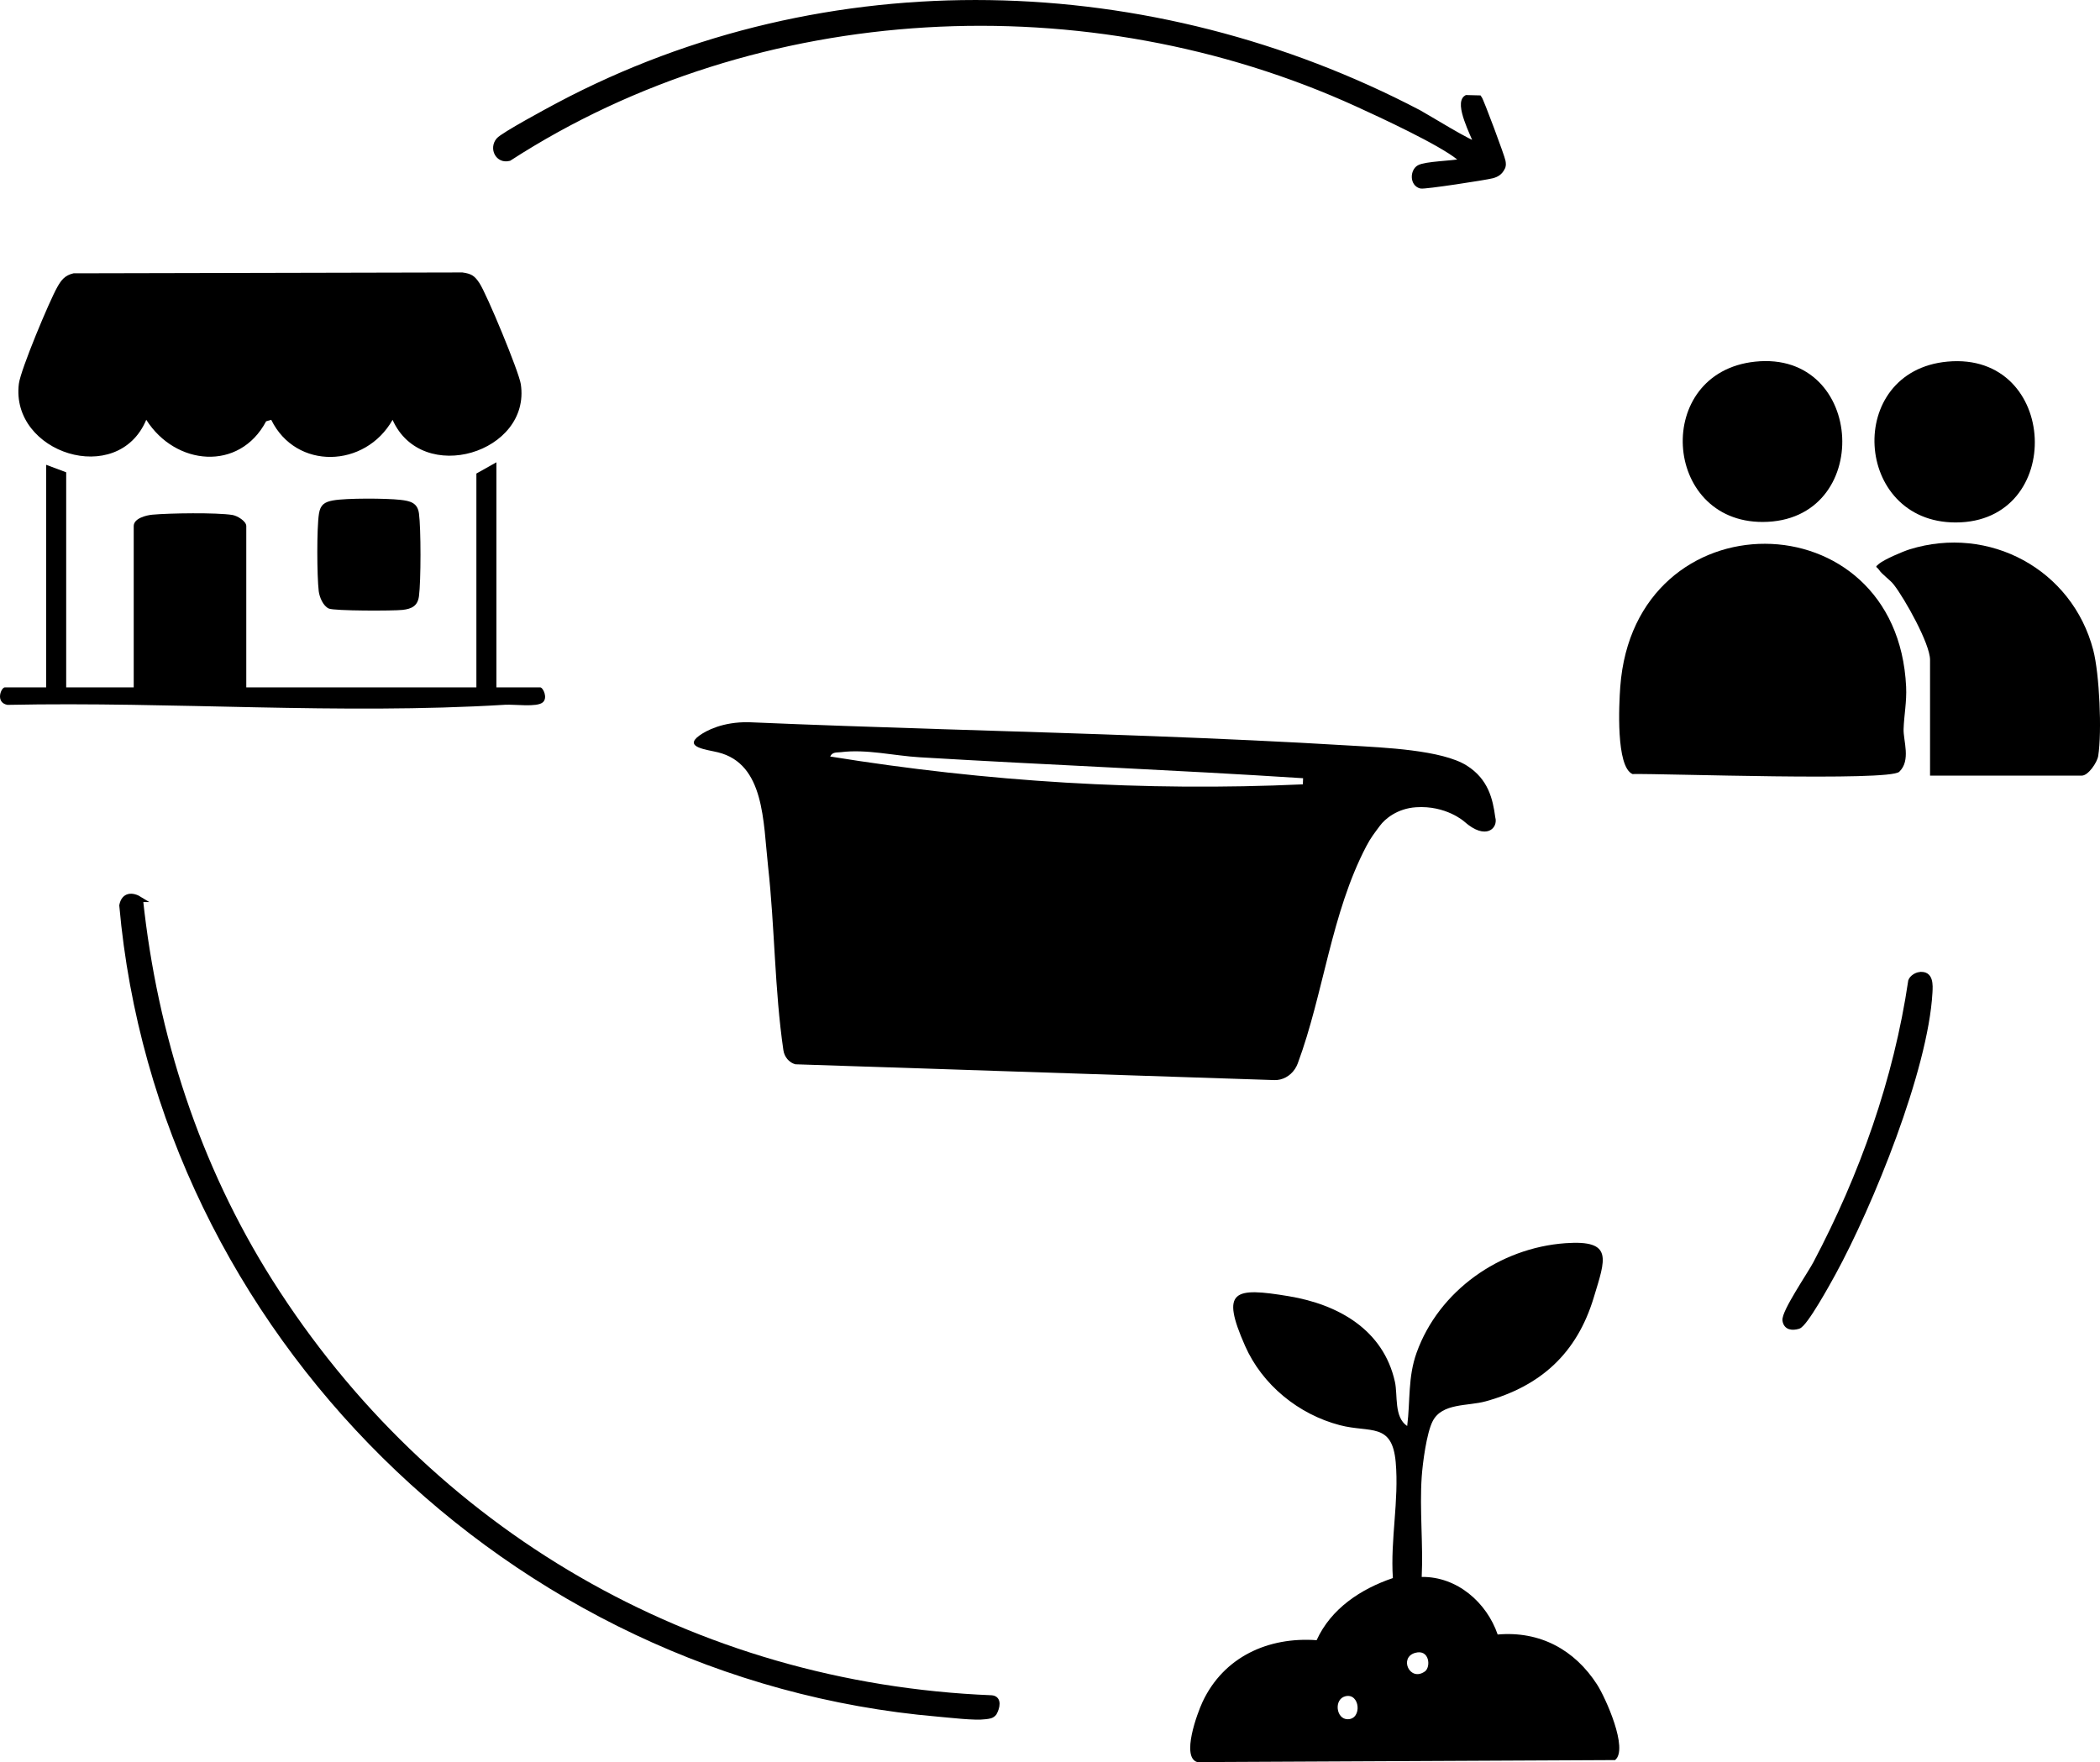 <?xml version="1.0" encoding="UTF-8"?>
<svg id="Layer_2" data-name="Layer 2" xmlns="http://www.w3.org/2000/svg" width="828.74" height="695.52" viewBox="0 0 828.74 695.52">
  <defs>
    <style>
      .cls-1 {
        stroke: #000;
        stroke-miterlimit: 10;
        stroke-width: 2px;
      }
    </style>
  </defs>
  <g id="Layer_1-2" data-name="Layer 1">
    <g>
      <path class="cls-1" d="M55.44,355.04c5.71,53.64,22.4,105.15,51.16,150.69,62.55,99.03,166.99,159.67,284.75,164.41,3.08.29,2.25,3.85,1.02,6.04-.94,1.21-2.13,1.24-3.5,1.42-4.28.58-13.94-.62-18.8-1.03-168.08-14.49-307.05-150.94-322-319.19.82-4.21,4.09-4.4,7.37-2.34h0Z"/>
      <path class="cls-1" d="M582.69,56.78c-1.22-3.4-7.86-15.99-3.96-18.26l5.05.13c.82,1.06,9.11,23.32,9.37,25.01.15.99.28,1.81-.3,2.71-.86,1.71-2.15,2.54-3.97,3.02-2.7.71-26.8,4.4-28.18,4.03-3.38-.9-3.17-5.84-.72-7.27,2.58-1.5,13.16-1.65,16.78-2.47.36-.25-.54-1.09-1-1.46-7.43-6.03-30.51-16.71-40.11-21.09C429.5-7.29,299.27-1.07,200.92,62.53c-4.41,1.15-6.93-3.94-4.17-7.22,1.75-2.09,19.83-11.82,23.65-13.85,106.24-56.36,233.98-52.4,339.6,2.96,2.52,1.32,21.74,13.24,22.68,12.35h0Z"/>
      <g>
        <path d="M107.04,165.7l-2.02.6c-10.57,19.9-35.83,17.53-47.3-.61-11.25,26.86-53.72,13.1-50.27-14.24.7-5.52,12.02-32.6,15.16-38.13,1.62-2.87,3-4.64,6.4-5.44l153.47-.34c3.56.5,4.78,1.28,6.7,4.16,2.93,4.39,15.6,34.99,16.35,39.91,4.12,27.05-38.96,40.24-50.6,14.1-10.81,19.1-38.09,19.95-47.89,0h0Z"/>
        <path d="M195.9,271.31h17.27c1.15,0,3.12,4.16,1.02,5.93-2.38,2-11.13.71-14.88.94-65.51,3.98-130.99-1.32-196.39.04-4.87-.93-2.51-6.91-.99-6.91h16.29v-87.85l7.9,2.96v84.89h26.65v-63.67c0-3.04,4.89-4.26,7.36-4.49,6.7-.62,25.31-.89,31.57.11,1.95.31,5.49,2.45,5.49,4.38v63.67h90.81v-84.4l7.9-4.44v88.84Z"/>
        <path d="M131.48,197.52c5.18-.95,20.94-.85,26.41-.24,3.96.44,6.88,1.12,7.45,5.38.81,6,.8,26.65,0,32.67-.51,3.82-2.81,4.98-6.44,5.4s-26.99.43-29.13-.53c-2.24-1.01-3.7-4.48-3.99-6.87-.7-5.95-.81-24.85.09-30.56.56-3.55,2.19-4.63,5.6-5.26h.01Z"/>
      </g>
      <path class="cls-1" d="M757.53,384.67c4.54-.62,4.26,4.12,4.09,7.12-1.7,30.38-23.41,83.79-38.21,110.86-1.97,3.6-11.03,20.08-13.7,20.87-2.4.71-4.85.5-5.28-2.32-.49-3.23,9.82-18.23,12.07-22.5,18.35-34.73,31.78-72.46,37.55-111.49.47-1.34,2.19-2.37,3.48-2.54h0Z"/>
      <g>
        <path d="M749.5,304.64c-4.04,3.82-92.79.63-105.27.88-6.57-2.94-5.32-27.48-4.81-34.43,5.57-75.63,109.3-74.91,112.81-.01.28,5.94-.82,11.2-1,16.67-.16,4.59,2.99,12.43-1.73,16.89h0Z"/>
        <path d="M761.67,306.14v-45.68c0-6.39-10.02-24.16-14.26-29.63-1.63-2.1-4.61-3.99-5.92-5.96-.88-1.33-1.84-.8.04-2.34,2.07-1.71,9.3-4.83,12.1-5.7,31.36-9.73,64.12,7.9,72.44,39.74,2.47,9.47,3.47,32.17,1.97,41.79-.42,2.66-3.98,7.78-6.45,7.78h-59.92Z"/>
        <path d="M768.54,142.73c44.04-4.06,46.73,63.49,3.22,63.49-40.34,0-43.86-59.74-3.22-63.49h0Z"/>
        <path d="M692.6,142.75c43.75-4.66,46.96,63.18,3.03,63.27-39.67.08-43.34-58.97-3.03-63.27Z"/>
      </g>
      <path d="M561.08,622.43c13.91-.18,25.62,10.06,29.96,22.73,16.62-1.46,30.35,5.95,39.24,19.76,3.33,5.17,12.49,25.5,7.08,29.8l-164.85.8c-6.47-1.91-.02-19.32,2.08-23.8,8.32-17.72,25.9-25.71,45-24.32,5.67-12.48,17.46-20.24,30.09-24.52-1.02-15.21,2.46-30.54,1.12-45.74-1.4-15.84-10.1-11.49-22.05-14.61-16.29-4.26-30.6-15.88-37.41-31.33-9.7-21.99-4.45-23.18,17.28-19.57,19.49,3.24,37.28,13.2,41.86,33.75,1.19,5.33-.44,13.97,4.85,17.48,1.27-10.17.23-19.22,3.72-28.94,8.79-24.5,32.83-41.37,58.74-43.22,19.09-1.36,15.76,6.22,11.16,21.47-6.61,21.91-20.86,34.94-42.68,40.96-7.06,1.95-17.12.57-20.86,7.78-2.42,4.66-3.97,16.55-4.35,22-.88,12.85.62,26.57,0,39.5l.02.02ZM558.44,652.41c-6.44,1.86-2.09,11.52,3.86,7.34,2.46-1.73,1.86-8.98-3.86-7.34ZM530.94,669.53c-4.64,1.15-3.7,9.08.92,9.07,5.8,0,4.86-10.5-.92-9.07Z"/>
      <path d="M590.09,322.58c-.98-7.24-2.75-15.02-11.23-20.39-9.81-6.2-32.71-7.11-46.11-7.91-51.76-3.13-103.81-4.67-155.84-6.31-1.83-.06-3.65-.12-5.49-.17-25.37-.81-50.74-1.65-76.06-2.74-10.1-.13-16.51,3.22-19.37,5.28-6.41,4.64,2.99,5.53,7.35,6.61,18.45,4.54,17.81,27.28,19.77,45,2.66,24.04,2.56,48.71,6.04,72.54.19,1.36.75,2.57,1.57,3.54.16.19.33.37.51.53.73.71,1.63,1.24,2.64,1.52l189.04,6.24c3.18.11,6.24-1.58,8.08-4.33.46-.69.85-1.43,1.15-2.24l.02-.06c10.18-27.42,13.16-59.21,27.06-85.72,1.76-3.37,3.25-5.2,5.34-8.03,1.98-2.69,6.82-6.82,14.25-7.31,11.83-.8,19,5.61,19,5.61,8.61,7.69,13.52,2.62,12.28-1.66h0ZM327.63,298.6c.83-1.88,2.68-1.52,4.22-1.71,10.12-1.27,20.96,1.41,31.02,2.01,50.44,3.02,100.96,5.01,151.38,8.27l-.09,2.42c-62.6,2.86-124.85-1.01-186.54-10.99h.01Z"/>
    </g>
  </g>
</svg>